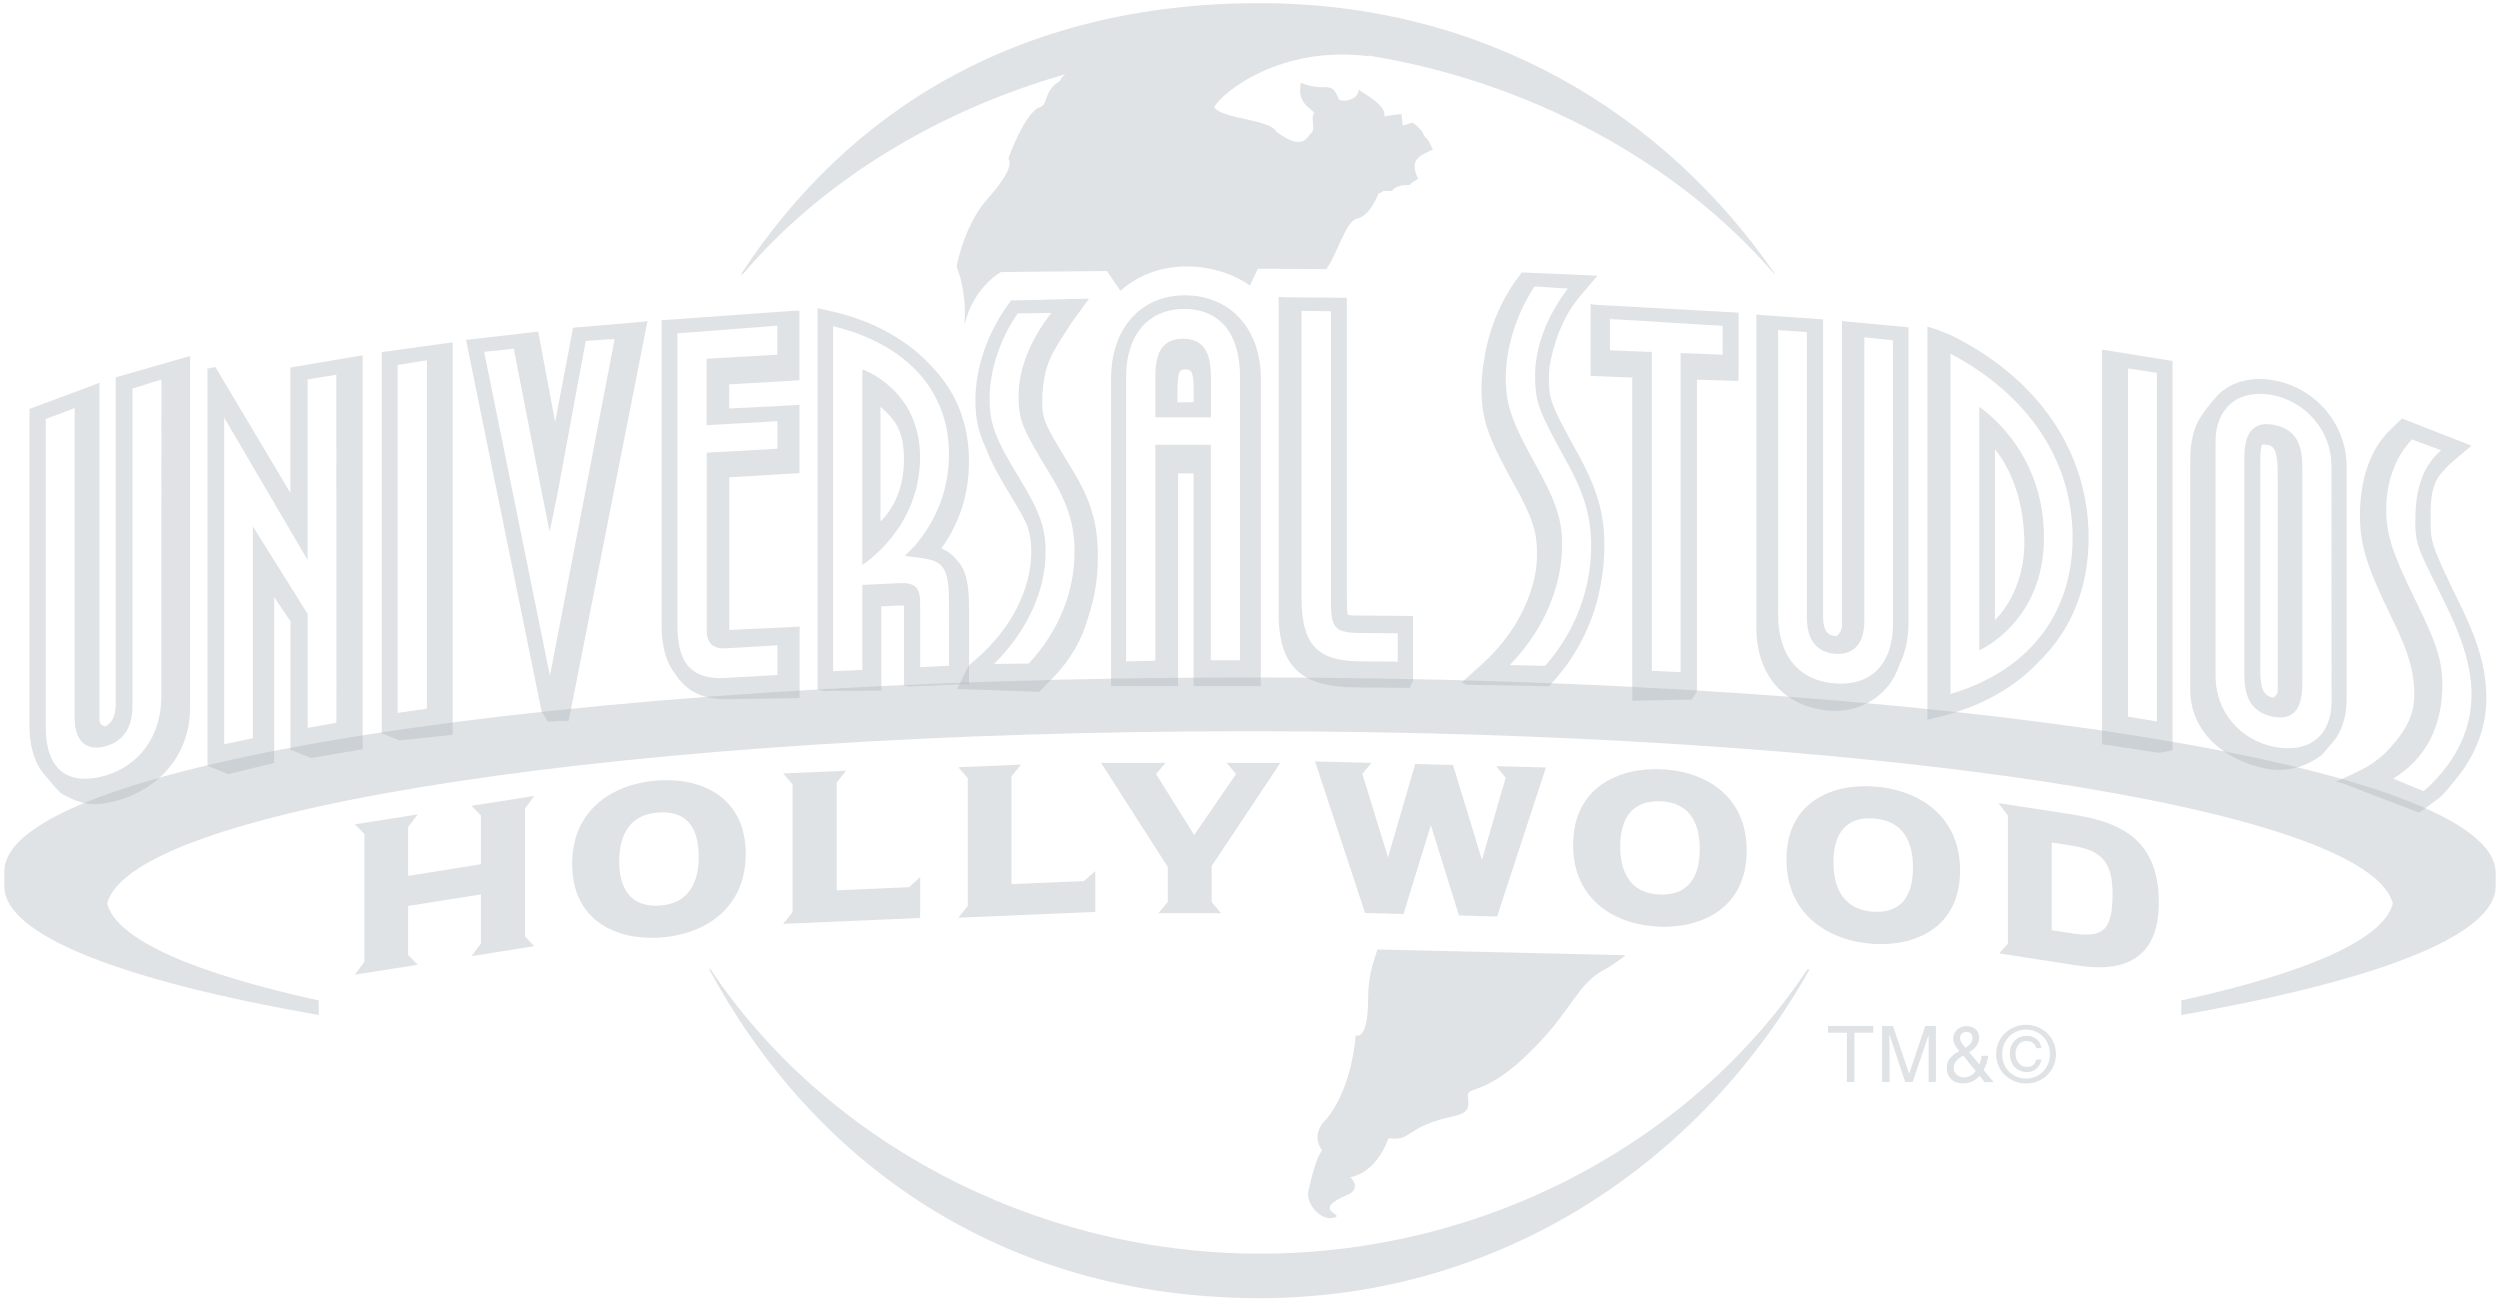<svg width="241" height="126" viewBox="0 0 241 126" fill="none" xmlns="http://www.w3.org/2000/svg">
<path d="M99.17 63.965C98.615 63.974 96.986 63.992 95.83 64.001C98.997 60.871 100.799 56.985 100.799 53.163C100.799 50.888 100.225 49.314 98.305 46.156C95.903 42.225 95.402 40.851 95.402 38.412C95.402 35.691 96.412 32.634 98.114 30.213C98.715 30.204 100.298 30.186 101.354 30.168C99.361 32.661 98.187 35.582 98.187 38.112C98.187 40.533 98.551 41.297 101.09 45.492C102.919 48.45 103.583 50.533 103.583 53.182C103.592 57.086 102.027 60.898 99.17 63.965ZM103.255 45.083C100.707 40.897 100.471 40.505 100.471 38.64C100.471 37.757 100.571 36.929 100.78 35.91C101.071 34.627 101.79 33.425 102.628 32.151L103.346 31.041L104.975 28.803H104.138L97.459 28.966L97.149 29.403C95.184 32.115 94.028 35.491 94.028 38.576C94.028 40.278 94.265 41.561 95.084 43.308C95.539 44.555 96.33 45.993 97.559 48.004C98.187 49.023 98.642 49.842 98.978 50.552C99.288 51.434 99.415 52.208 99.415 53.145C99.415 56.803 97.495 60.562 94.156 63.492L93.364 64.174L92.263 66.422L100.189 66.695L101.463 65.394C103.292 63.483 104.32 61.599 104.894 59.524C104.894 59.524 105.276 58.46 105.494 57.286C105.758 55.975 105.831 54.929 105.831 53.5C105.822 50.588 105.248 48.295 103.255 45.083Z" fill="#ACB2BC" fill-opacity="0.37"/>
<path d="M171.105 26.409C160.394 10.857 143.032 0.302 121.419 0.302C97.978 0.302 81.579 10.876 71.442 26.428L71.588 26.455C79.204 17.464 90.388 10.675 102.691 7.163C102.4 7.39 102.236 7.6 102.209 7.773C100.507 8.837 101.108 10.057 100.243 10.33C98.778 10.821 97.195 15.298 97.195 15.298C97.195 15.298 98.105 15.908 95.248 19.102C92.891 21.732 92.217 25.709 92.217 25.709C92.217 25.709 93.246 28.056 92.963 31.323L93.182 30.586C94.21 27.438 96.494 26.227 96.494 26.227L106.704 26.127L108.006 28.038C111.964 24.517 117.661 25.463 120.491 27.529L121.255 25.909L126.706 25.936L127.862 25.945C128.026 25.709 128.199 25.445 128.344 25.145C129.427 22.96 129.973 21.241 130.865 21.059C132.093 20.822 132.885 18.647 132.885 18.647C132.885 18.647 133.076 18.647 133.367 18.401C133.34 18.438 134.232 18.401 134.232 18.401C134.159 18.401 134.377 18.028 135.196 17.855L135.915 17.828C135.843 17.737 136.707 17.246 136.707 17.246C135.843 15.362 136.753 15.071 138.127 14.416L137.763 13.651L137.235 13.014C137.262 12.741 136.343 11.831 136.134 11.831L135.224 12.104L135.105 11.021C135.105 11.021 134.987 10.948 133.449 11.222C133.713 10.22 131.556 9.038 130.956 8.646C131.029 9.511 129.636 9.92 129.081 9.593C128.29 7.572 127.853 8.983 125.405 7.982C125.023 9.884 126.169 10.293 126.706 10.867C126.251 11.413 126.97 12.541 126.269 12.941C125.596 14.152 124.44 13.751 123.03 12.678C122.429 11.495 117.77 11.467 117.051 10.33C117.725 9.01 123.366 4.296 132.039 5.434C131.966 5.398 131.875 5.37 131.802 5.343C147.272 7.791 161.65 15.544 170.996 26.364" fill="#ACB2BC" fill-opacity="0.37"/>
<path d="M15.55 67.123C15.55 71.009 13.366 73.966 9.835 74.849C8.206 75.276 6.832 75.094 5.922 74.357C4.939 73.557 4.411 72.11 4.411 70.162V40.387C4.821 40.242 6.431 39.641 7.196 39.341V69.225C7.196 70.372 7.487 71.2 8.06 71.664C8.561 72.073 9.234 72.173 10.081 71.964C11.309 71.655 12.774 70.727 12.774 68.06V37.448C13.42 37.284 14.794 36.802 15.559 36.602M17.015 34.691L11.154 36.374V67.869C11.154 69.143 10.718 69.707 10.217 69.989C10.026 70.08 9.589 69.862 9.589 69.453V36.893L8.725 37.229L2.837 39.422V69.935C2.837 72.091 3.41 73.793 4.493 74.912C4.976 75.513 5.722 76.387 5.931 76.496C7.733 77.533 8.889 77.779 11 77.26C15.222 76.196 18.325 72.829 18.325 68.233V34.317L17.015 34.691Z" fill="#ACB2BC" fill-opacity="0.37"/>
<path d="M32.43 69.671C31.784 69.78 30.437 70.017 29.664 70.162V59.197L24.377 50.743V53.7V71.163C23.894 71.263 22.338 71.6 21.61 71.737V40.26L29.655 53.992V36.574C30.155 36.483 31.72 36.247 32.421 36.128M33.804 34.445L27.989 35.428V47.503L20.764 35.382L20 35.528V73.82L21.992 74.63L26.433 73.547V72.71V57.568L27.998 59.888V72.273L29.991 73.074L34.96 72.228V34.254L33.804 34.445Z" fill="#ACB2BC" fill-opacity="0.37"/>
<path d="M41.148 68.315C40.593 68.379 39.01 68.642 38.336 68.715V35.173C39.037 35.1 40.402 34.827 41.148 34.736M42.422 33.162L36.798 33.944V70.699L38.5 71.373L43.641 70.836V32.998L42.422 33.162Z" fill="#ACB2BC" fill-opacity="0.37"/>
<path d="M53.014 65.139L46.672 33.917C47.436 33.826 48.837 33.708 49.529 33.617C49.693 34.417 52.241 47.549 52.241 47.549L52.987 51.271L53.752 47.549L56.463 32.87C56.991 32.843 58.793 32.679 59.248 32.697C58.493 36.683 54.379 58.041 53.014 65.139ZM61.177 31.087L55.244 31.587C55.244 31.587 54.334 36.41 53.515 40.687L51.886 31.96L50.83 32.088L44.925 32.761L52.205 68.57L52.805 69.571L53.433 69.543L53.888 69.48L54.798 69.516L54.944 68.879L62.415 30.968L61.177 31.087Z" fill="#ACB2BC" fill-opacity="0.37"/>
<path d="M74.936 34.19L68.839 34.536L68.12 34.581V35.346V40.141V40.988L68.939 40.942L74.945 40.605V43.254C73.508 43.326 68.848 43.599 68.848 43.599L68.129 43.636V44.4V60.152V60.826C68.129 61.39 68.275 61.808 68.557 62.1C68.894 62.409 69.349 62.536 69.977 62.5C69.977 62.5 74.154 62.263 74.945 62.209V65.066C73.671 65.139 69.922 65.357 69.922 65.357C68.412 65.448 67.283 65.13 66.537 64.411C65.7 63.601 65.308 62.273 65.308 60.371V32.133C66.055 32.097 74.099 31.451 74.936 31.396M76.456 29.958L63.78 30.868V60.27C63.78 62.327 64.216 63.874 65.099 64.975C65.336 65.348 65.6 65.685 65.964 66.022C67.019 67.041 68.53 67.505 70.459 67.396L77.084 67.296V60.407L76.456 60.434L70.304 60.725V46.011L77.075 45.61V39.031L76.447 39.068C76.447 39.068 72.17 39.277 70.295 39.377V37.056L77.066 36.656V29.94L76.456 29.958Z" fill="#ACB2BC" fill-opacity="0.37"/>
<path d="M119.535 63.647H116.724V43.672V42.871H115.959H112.137H111.373V43.672V63.692L108.561 63.756V36.292C108.561 32.288 110.699 29.786 114.157 29.786C117.588 29.786 119.535 32.161 119.535 36.292M114.212 28.466C109.962 28.466 107.105 31.688 107.105 36.483V66.149H113.566V45.638H115.058V66.149H121.546V36.483C121.528 31.542 118.462 28.466 114.212 28.466ZM115.076 38.776H113.511V37.63C113.511 35.846 113.702 35.61 114.276 35.61C114.876 35.61 115.067 35.846 115.067 37.63V38.776H115.076ZM114.039 32.652C111.682 32.652 111.373 34.59 111.373 36.383V40.232H116.733V36.383C116.733 34.59 116.414 32.652 114.039 32.652Z" fill="#ACB2BC" fill-opacity="0.37"/>
<path d="M134.741 63.783C133.64 63.774 131.02 63.747 131.02 63.747C126.915 63.701 125.469 62.09 125.469 57.595V29.967C126.188 29.967 127.58 30.004 128.299 30.004V57.768C128.299 60.416 128.535 60.989 130.992 61.017C130.992 61.017 133.659 61.044 134.741 61.053M130.947 59.333C130.537 59.324 130.082 59.324 129.937 59.269C129.837 59.024 129.837 58.232 129.837 57.695V28.703L123.858 28.657L123.257 28.621V59.16C123.257 64.475 125.66 66.213 130.628 66.267L135.915 66.313L136.225 65.548V59.379L130.947 59.333Z" fill="#ACB2BC" fill-opacity="0.37"/>
<path d="M148.956 64.184C148.355 64.174 146.672 64.138 145.543 64.111C148.737 60.826 150.585 56.658 150.585 52.517C150.585 50.069 150.011 48.377 148.091 44.901C145.689 40.56 145.161 39.049 145.161 36.41C145.161 33.462 146.217 30.204 147.927 27.62C148.555 27.629 150.111 27.784 151.149 27.811C149.129 30.441 147.982 33.453 147.982 36.201C147.982 38.795 148.346 39.623 150.867 44.218C152.714 47.503 153.387 49.787 153.387 52.654C153.378 56.885 151.795 60.962 148.956 64.184ZM151.986 43.508C149.42 38.877 149.32 38.431 149.32 36.383C149.32 36.056 149.347 35.737 149.365 35.409C149.747 33.225 150.566 30.605 152.295 28.584L153.997 26.573L146.699 26.264L145.98 27.238C144.469 29.431 143.459 32.042 143.077 34.645C142.913 35.582 142.813 36.52 142.813 37.439C142.813 40.36 143.387 42.071 145.907 46.611C147.709 49.833 148.164 51.216 148.164 53.355C148.164 53.983 148.119 54.601 148.018 55.229C147.418 58.396 145.662 61.463 142.995 63.901L140.902 65.803L141.385 66.013L149.338 66.158L149.647 65.794C152.168 63.037 153.779 59.661 154.352 56.094C154.57 54.956 154.661 53.8 154.661 52.636C154.68 49.496 153.952 47.021 151.986 43.508Z" fill="#ACB2BC" fill-opacity="0.37"/>
<path d="M233.64 76.268C233.012 76.032 231.811 75.495 230.71 75.058C233.904 73.12 235.442 69.926 235.442 66.058C235.442 63.765 234.914 62.054 232.967 58.105C230.592 53.236 230.037 51.553 230.037 49.132C230.037 46.475 230.874 44.1 232.512 42.362C233.185 42.626 234.314 43.026 235.324 43.408C233.285 45.146 232.83 47.703 232.83 50.288C232.83 52.681 233.24 53.1 235.761 58.269C237.59 62 238.381 64.875 238.236 67.532C238.063 71.3 235.943 74.257 233.64 76.268ZM237.007 57.968C234.414 52.663 234.314 52.226 234.314 50.306C234.314 48.623 234.241 46.857 235.397 45.547C235.661 45.283 236.116 44.746 236.425 44.509L238.254 42.962L231.556 40.342L230.401 41.452C228.335 43.463 227.498 46.52 227.498 49.678C227.498 52.39 228.071 54.483 230.574 59.579C232.375 63.21 232.739 65.075 232.739 67.041C232.739 69.425 231.347 71.127 229.882 72.647C229.236 73.229 228.444 73.82 227.598 74.221L226.925 74.558L225.195 75.358L225.796 75.495L233.149 78.325L233.586 78.079L235.269 76.814C235.633 76.478 235.988 76.068 236.325 75.613C238.245 73.457 239.683 70.681 239.683 67.332C239.674 64.438 238.946 61.89 237.007 57.968Z" fill="#ACB2BC" fill-opacity="0.37"/>
<path d="M166.064 34.19C165.345 34.154 162.824 34.062 162.824 34.062L162.005 34.035V34.863V64.784C161.304 64.784 159.967 64.675 159.239 64.675V34.7V33.926L158.493 33.899L155.198 33.771V30.759C157.091 30.832 164.207 31.332 166.055 31.405M153.742 29.376L153.333 29.312V36.228C153.333 36.228 156.045 36.365 157.346 36.392V67.55L163.061 67.441L163.589 66.659V36.601L167.574 36.729L167.602 36.046V30.14L153.742 29.376Z" fill="#ACB2BC" fill-opacity="0.37"/>
<path d="M182.489 60.107C182.489 62.081 181.934 63.656 180.906 64.648C179.941 65.576 178.604 65.994 176.966 65.885C173.435 65.649 171.415 63.237 171.415 59.279V31.824L174.181 32.015V59.542C174.181 62.418 175.883 62.955 176.893 63.028C177.73 63.092 178.403 62.882 178.886 62.418C179.441 61.881 179.723 61.017 179.723 59.861V32.525C180.442 32.57 181.816 32.761 182.48 32.798M178.139 31.005L177.566 30.941V60.28C177.566 60.88 177.111 61.326 176.993 61.317C176.583 61.29 175.746 61.226 175.746 59.461V30.787L169.886 30.377L169.312 30.331V60.507C169.312 65.212 172.143 68.224 176.42 68.506C178.485 68.642 180.242 67.924 181.488 66.704C182.234 66.004 182.762 65.103 183.117 64.056C183.672 62.937 183.982 61.572 183.982 60.025V31.551L178.139 31.005Z" fill="#ACB2BC" fill-opacity="0.37"/>
<path d="M207.924 69.552C207.223 69.425 205.667 69.179 205.139 69.088V35.518C205.903 35.646 207.25 35.828 207.924 35.946M203.601 33.853L202.637 33.708V71.746L208.16 72.574L209.434 72.328V34.8L203.601 33.853Z" fill="#ACB2BC" fill-opacity="0.37"/>
<path d="M219.572 66.568C219.572 66.995 219.162 67.277 219.071 67.25C218.352 67.05 217.897 66.622 217.897 64.766V44.209C217.897 43.444 217.997 43.044 218.061 42.844C218.179 42.853 218.498 42.871 218.634 42.889C219.472 43.053 219.572 44.072 219.572 46.138M219.253 40.969C218.361 40.778 217.715 40.906 217.215 41.315C216.642 41.816 216.35 42.698 216.35 44.127V64.93C216.35 66.713 216.687 68.597 219.089 69.088C219.954 69.252 220.6 69.152 221.082 68.743C221.656 68.251 221.947 67.332 221.947 65.858V45.055C221.947 43.29 221.61 41.424 219.253 40.969Z" fill="#ACB2BC" fill-opacity="0.37"/>
<path d="M224.759 67.632C224.759 69.189 224.276 70.426 223.339 71.218C222.356 72.055 220.909 72.328 219.253 72.001C215.913 71.336 213.584 68.552 213.584 65.221V42.517C213.584 40.979 214.112 39.705 215.049 38.913C216.032 38.067 217.479 37.775 219.08 38.085C222.374 38.749 224.75 41.616 224.75 44.91M219.353 36.693C217.288 36.283 215.413 36.683 214.066 37.83C213.629 38.203 212.647 39.404 212.364 39.887C211.454 41.033 211.136 42.699 211.136 44.355V66.468C211.136 70.526 214.376 73.293 218.434 74.094C220.527 74.503 222.256 73.893 223.74 72.847C223.84 72.783 224.267 72.273 224.631 71.846C225.66 70.772 226.215 69.261 226.215 67.441V44.992C226.224 40.979 223.339 37.484 219.353 36.693Z" fill="#ACB2BC" fill-opacity="0.37"/>
<path d="M192.308 59.77V43.326C192.308 43.326 195.002 46.202 195.138 51.953C195.284 57.104 192.308 59.77 192.308 59.77ZM190.797 39.231V62.691C190.797 62.691 197.04 60.016 197.04 51.807C197.04 43.19 190.797 39.231 190.797 39.231Z" fill="#ACB2BC" fill-opacity="0.37"/>
<path d="M188.031 66.895V34.099C195.502 38.057 199.797 44.373 199.797 51.826C199.807 59.242 195.502 64.693 188.031 66.895ZM188.159 32.352L186.666 31.751L185.802 31.487V69.398L187.367 68.998C191.207 67.987 194.31 66.186 196.567 63.765C199.661 60.753 201.344 56.685 201.344 51.826C201.335 43.608 196.54 36.52 188.159 32.352Z" fill="#ACB2BC" fill-opacity="0.37"/>
<path d="M84.883 50.27V39.222C86.275 40.432 87.139 41.506 87.139 44.282C87.139 47.048 86.157 49.005 84.883 50.27ZM83.126 35.6V54.456C83.126 54.456 88.695 51.007 88.695 44.072C88.705 37.511 83.126 35.6 83.126 35.6Z" fill="#ACB2BC" fill-opacity="0.37"/>
<path d="M91.489 64.174L88.705 64.311V58.205C88.705 57.495 88.632 56.94 88.268 56.585C87.904 56.239 87.376 56.185 86.684 56.212L83.873 56.348L83.126 56.385V57.149V64.575C82.426 64.602 81.033 64.675 80.314 64.702V31.442C87.403 33.189 91.48 37.657 91.48 43.763C91.48 47.021 90.397 49.997 88.213 52.581L87.23 53.591L88.695 53.782C90.879 54.055 91.48 54.619 91.48 58.041M90.743 52.872C92.545 50.352 93.409 47.594 93.409 44.482C93.409 40.96 92.254 37.939 90.051 35.582C87.867 33.052 84.409 30.941 80.132 30.004L78.813 29.704V66.486L79.441 66.613L84.965 66.577V58.45C84.965 58.45 87.148 58.35 87.148 58.378V66.058L87.676 66.186L92.117 65.994L93.418 65.949V58.596C93.418 56.485 93.2 54.992 92.263 54.028C91.899 53.527 91.416 53.136 90.743 52.872Z" fill="#ACB2BC" fill-opacity="0.37"/>
<path d="M240.584 84.14C240.584 73.802 186.812 65.303 120.5 65.303C54.188 65.303 0.416 73.684 0.416 84.012V85.432C0.416 90.2 11.873 94.541 30.729 97.853V96.443C18.644 93.786 11.227 90.573 10.335 87.106C12.665 77.87 61.086 70.49 120.5 70.49C179.914 70.49 228.335 77.87 230.665 87.106C229.773 90.573 222.356 93.786 210.271 96.443V97.853C229.127 94.541 240.584 90.2 240.584 85.432" fill="#ACB2BC" fill-opacity="0.37"/>
<path d="M176.219 98.9H180.587V99.555H178.767V104.305H178.039V99.555H176.219" fill="#ACB2BC" fill-opacity="0.37"/>
<path d="M185.92 104.305V101.12C185.92 100.957 185.92 100.274 185.92 99.774L184.382 104.305H183.663L182.153 99.774H182.125C182.125 100.274 182.153 100.957 182.153 101.12V104.305H181.434V98.909H182.489L184.027 103.468H184.054L185.592 98.909H186.621V104.305" fill="#ACB2BC" fill-opacity="0.37"/>
<path d="M191.225 103.15C191.489 102.64 191.635 102.14 191.662 101.776H191.034C190.961 102.176 190.934 102.285 190.816 102.613L189.833 101.439C190.215 101.166 190.797 100.793 190.797 100.028C190.797 99.482 190.433 98.918 189.596 98.918C188.759 98.918 188.295 99.492 188.295 100.119C188.295 100.584 188.486 100.829 188.868 101.321C187.885 101.885 187.667 102.285 187.667 103.022C187.667 103.432 187.904 104.433 189.25 104.433C190.015 104.433 190.452 104.133 190.816 103.705L191.316 104.315H192.181M189.478 101.011C189.287 100.802 188.95 100.429 188.95 100.065C188.95 99.892 189.023 99.482 189.578 99.482C189.796 99.482 190.151 99.592 190.151 100.083C190.151 100.538 189.76 100.811 189.478 101.011ZM190.461 103.25C190.17 103.65 189.787 103.86 189.305 103.86C188.996 103.86 188.34 103.632 188.34 102.959C188.34 102.376 188.677 102.131 189.25 101.757L190.461 103.25Z" fill="#ACB2BC" fill-opacity="0.37"/>
<path d="M196.294 102.149C196.221 102.558 195.884 102.858 195.402 102.858C194.729 102.858 194.301 102.276 194.301 101.594C194.301 100.893 194.683 100.356 195.384 100.356C195.866 100.356 196.203 100.62 196.294 101.038H196.794C196.694 100.265 196.094 99.856 195.375 99.856C194.365 99.856 193.746 100.593 193.746 101.594C193.746 102.576 194.392 103.35 195.402 103.35C196.103 103.35 196.676 102.877 196.794 102.14M195.311 104.451C196.876 104.451 198.196 103.268 198.196 101.621C198.196 99.983 196.876 98.791 195.311 98.791C193.746 98.791 192.426 99.992 192.426 101.621C192.426 103.259 193.746 104.451 195.311 104.451ZM193.009 101.612C193.009 100.265 194.019 99.255 195.311 99.255C196.612 99.255 197.613 100.265 197.613 101.612C197.613 102.977 196.603 103.969 195.311 103.969C194.01 103.969 193.009 102.977 193.009 101.612Z" fill="#ACB2BC" fill-opacity="0.37"/>
<path d="M174.226 93.458C163.325 109.866 143.441 120.849 121.465 120.849C99.488 120.849 79.413 109.829 68.484 93.422L68.339 93.394C78.331 111.949 96.44 125.144 121.419 125.144C144.761 125.144 164.025 111.986 174.445 93.449" fill="#ACB2BC" fill-opacity="0.37"/>
<path d="M132.776 91.529C132.339 92.876 131.884 94.259 131.884 96.252C131.884 100.483 130.683 99.801 130.683 99.801C130.683 99.801 130.419 104.806 127.853 107.882C126.197 109.529 127.471 110.903 127.471 110.903C127.471 110.903 126.915 111.212 126.124 114.834C125.86 116.008 127.352 117.819 128.672 117.364C129.636 117.027 126.297 116.7 129.919 115.171C131.311 114.588 130.182 113.469 130.182 113.469C130.182 113.469 132.539 113.278 133.859 109.72C136.188 110.057 135.324 108.637 140.147 107.6C141.421 107.308 141.685 106.935 141.512 105.743C141.366 104.542 143.095 105.916 147.873 101.039C151.64 97.207 152.05 94.869 154.643 93.486C155.344 93.112 156.036 92.621 156.709 92.084" fill="#ACB2BC" fill-opacity="0.37"/>
<path d="M45.452 92.175L46.362 90.938V86.224L39.346 87.334V92.066L40.265 93.003L34.205 93.959L35.124 92.721V80.4L34.205 79.463L40.265 78.507L39.346 79.726V84.431L46.362 83.312V78.616L45.452 77.679L51.504 76.723L50.612 77.943V90.273L51.504 91.211" fill="#ACB2BC" fill-opacity="0.37"/>
<path d="M71.888 82.311C71.888 76.814 67.611 74.985 63.534 75.222C59.448 75.458 55.153 77.797 55.153 83.284C55.153 88.781 59.448 90.628 63.534 90.391C67.62 90.155 71.888 87.807 71.888 82.311ZM67.356 82.575C67.356 85.25 66.273 87.143 63.534 87.297C60.822 87.461 59.694 85.696 59.694 83.029C59.694 80.345 60.822 78.47 63.534 78.325C66.273 78.152 67.356 79.89 67.356 82.575Z" fill="#ACB2BC" fill-opacity="0.37"/>
<path d="M75.491 89.063L76.401 87.944V75.613L75.491 74.558L81.57 74.294L80.66 75.431V85.823L87.622 85.523L88.705 84.558V88.49" fill="#ACB2BC" fill-opacity="0.37"/>
<path d="M92.381 88.471L93.291 87.334V75.013L92.381 73.957L98.433 73.711L97.513 74.831V85.223L104.484 84.931L105.585 83.976V87.907" fill="#ACB2BC" fill-opacity="0.37"/>
<path d="M116.805 83.485V86.943L117.715 88.035H111.664L112.574 86.943V83.576L106.14 73.538H112.355L111.445 74.621L115.122 80.491L119.153 74.621L118.243 73.538H123.43" fill="#ACB2BC" fill-opacity="0.37"/>
<path d="M144.324 88.353L140.647 88.253L137.936 79.553L135.297 88.117L131.593 88.016L126.77 73.402L132.221 73.538L131.329 74.594L133.804 82.647L136.425 73.648L140.074 73.748L142.859 82.884L145.143 74.976L144.224 73.857L149.029 73.984" fill="#ACB2BC" fill-opacity="0.37"/>
<path d="M168.384 82.001C168.384 76.505 164.107 74.284 160.03 74.148C155.944 74.011 151.649 75.959 151.649 81.455C151.649 86.952 155.944 89.199 160.03 89.336C164.116 89.463 168.384 87.498 168.384 82.001ZM163.852 81.847C163.852 84.531 162.769 86.315 160.03 86.233C157.319 86.142 156.19 84.276 156.19 81.601C156.19 78.925 157.319 77.16 160.03 77.242C162.769 77.333 163.852 79.18 163.852 81.847Z" fill="#ACB2BC" fill-opacity="0.37"/>
<path d="M188.95 83.912C188.95 78.416 184.673 76.068 180.596 75.813C176.51 75.549 172.215 77.36 172.215 82.857C172.215 88.353 176.51 90.737 180.596 90.992C184.673 91.247 188.95 89.4 188.95 83.912ZM184.409 83.621C184.409 86.306 183.326 88.062 180.587 87.889C177.875 87.716 176.747 85.814 176.747 83.13C176.747 80.454 177.875 78.725 180.587 78.898C183.326 79.08 184.409 80.955 184.409 83.621Z" fill="#ACB2BC" fill-opacity="0.37"/>
<path d="M208.115 86.997C208.115 80.291 203.528 79.099 199.424 78.462L192.654 77.415L193.564 78.634V90.965L192.727 91.911L199.424 92.949C201.654 93.294 208.115 94.559 208.115 86.997ZM203.647 86.169C203.647 89.582 202.828 90.464 199.752 89.973L197.786 89.673V81.219L199.661 81.51C202.564 81.965 203.647 83.039 203.647 86.169Z" fill="#ACB2BC" fill-opacity="0.37"/>
</svg>
